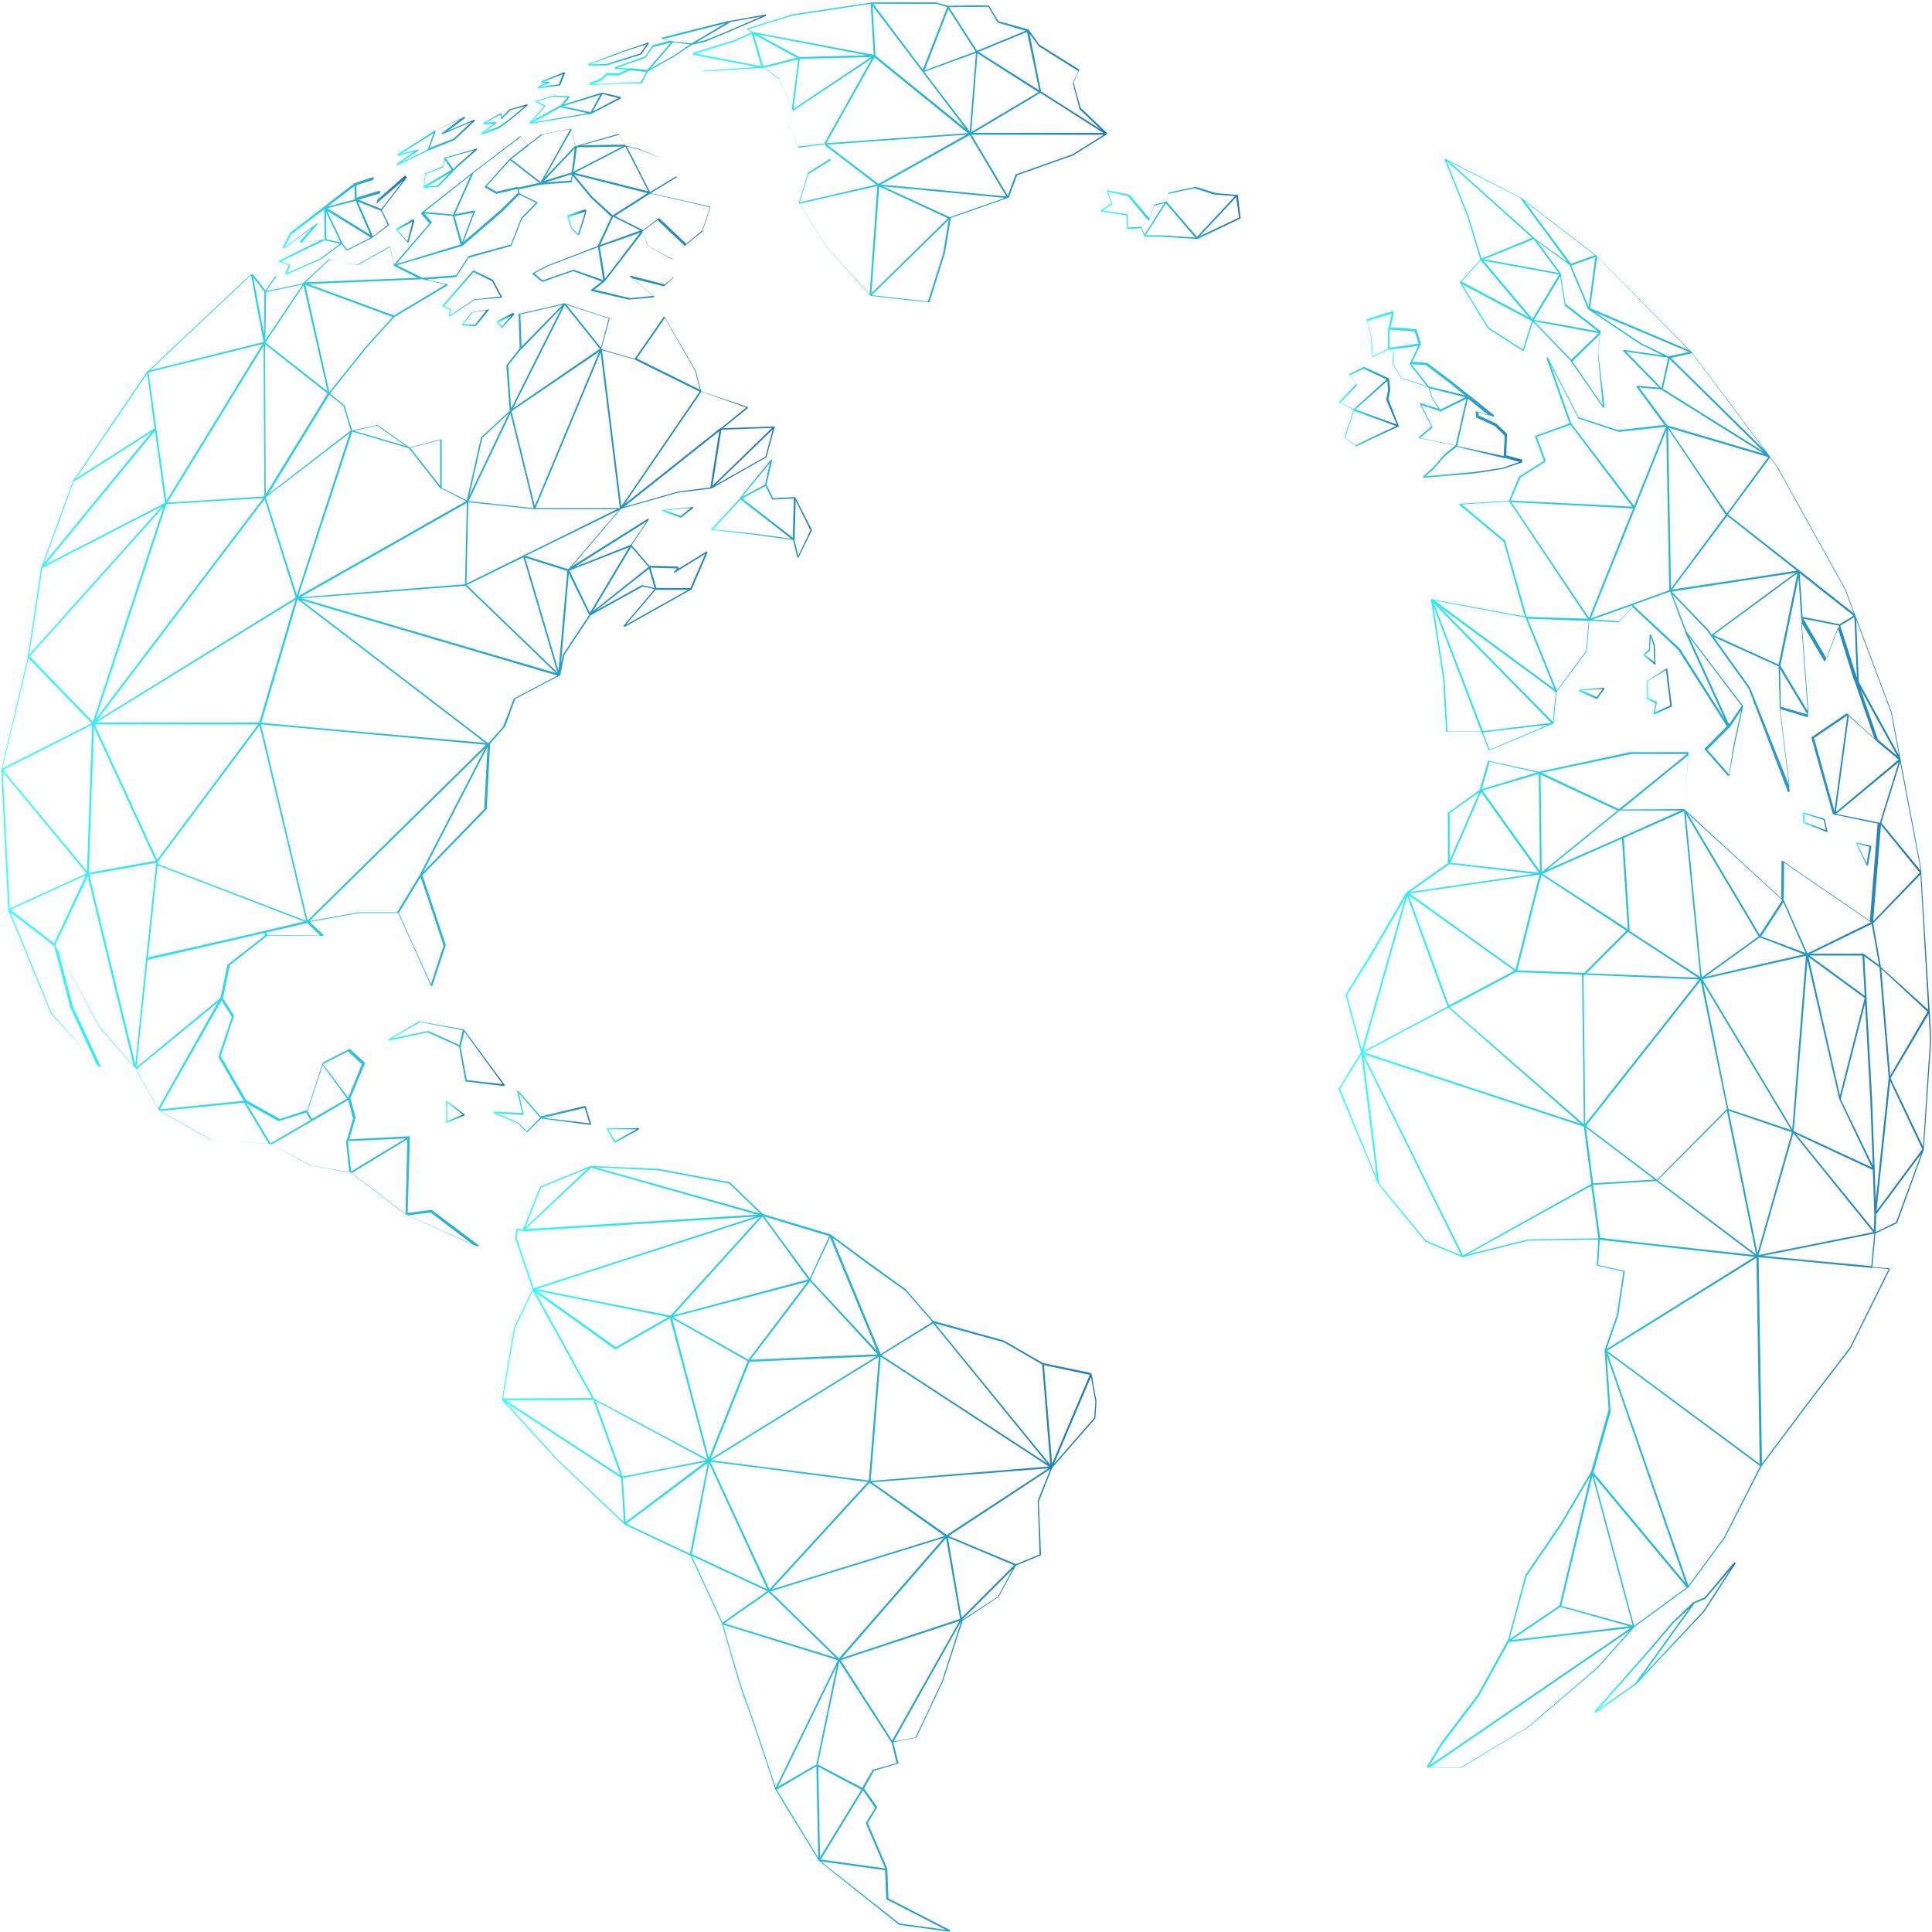 <svg xmlns="http://www.w3.org/2000/svg" fill="none" viewBox="0 0 572 572"><path fill="url(#paint0_linear)" d="M571.325 299.535l.438 8.21-2.188 32.621-7.877 21.675s0 .109-.109.109l-6.346 3.065-.875 9.852 4.923.438c.11 0 .11 0 .219.11v.218l-11.596 23.426-11.159 14.559-15.207 20.252-10.83 21.236-10.831 14.669-15.972 11.713-10.94 12.26-20.568 17.515-19.801 11.932h-9.846c-.109 0-.109 0-.219-.11v-.109-.11-.219l4.157-6.896 10.722-14.121 9.08-16.42 5.142-19.157 10.393-15.216 9.08-15.435 5.142-18.281-1.204-17.624 3.61-10.29 1.97-12.917-7.658-1.751a.236.236 0 0 1-.219-.219l.437-7.553-20.676.328-19.473 4.926h-.11l-10.94-4.598-14.003-17.076-11.706-28.133v-.11l6.674-10.727-4.595-16.968v-.109l7.001-11.385 10.94-18.828 12.363-8.757v-14.888l9.408-6.787 2.407-8.429c0-.109.109-.219.219-.219l14.878 3.284 27.022-5.801h17.176l.109.109v.11l-1.203 16.638 28.662 26.382.11-10.837c0-.11 0-.219.109-.219h.219l25.818 17.733 2.298-28.789c-.766-.11-3.392-.657-13.238-2.737l-6.345-22.55c0-.11 0-.219.11-.329l10.283-7.005h.11l8.095 7.334-5.689-16.42-.547-1.423-4.594-14.778-3.611 9.633c0 .109-.109.109-.218.219-.11 0-.219 0-.219-.11l-6.783-11.494 2.079 27.914v.11s-.11 0-.11.109h-.109-.11l-8.095-2.408 2.954 24.302c0 .109-.11.219-.219.328h-.11c-.109 0-.218-.109-.218-.109l-11.597-30.542-11.159-15.544-.984-1.423-10.393-10.837 4.157 10.946 16.738 22.003v.11l-2.516 11.494-1.532 8.867a.234.234 0 0 1-.218.218h-.11c-.109 0-.109 0-.219-.109l-6.782-7.663c-.11-.109-.11-.219 0-.328l6.564-6.568-14.441-22.66-13.456-12.588-4.048 4.378s-.11.11-.219.11l-8.533-.548-.766 8.977v.109l-8.971 12.151-.875 9.305h-.109l-18.817 7.881h-.219l-.109-.109-2.079-5.364h-10.284c-.109 0-.218-.11-.218-.219l-.876-15.544-3.61-23.426v-.11h.11l27.678 5.145-6.236-22.112-13.019-10.837c-.109-.11-.109-.219-.109-.219 0-.11.109-.219.219-.219l14.441-.876 2.953-7.006v-.109l7.44-4.707-2.626-7.115v-.219c0-.11.109-.11.109-.11l10.065-3.612-6.783-19.266c0-.11 0-.219.11-.329h.109c.11 0 .219.11.219.11l9.08 17.624 11.706 3.831c9.737-1.095 12.8-1.423 13.675-1.532l-8.205-11.166c0-.109-.109-.219 0-.328 0-.11.109-.11.219-.11l6.345.547-10.502-10.727c-.11-.11-.11-.219 0-.329 0-.109.109-.109.218-.109l11.487 1.642-6.673-3.284-15.535-10.4v-.109l-5.47-13.026-9.518-6.897 6.893 9.305 1.422 9.086 10.393 8.1v.11l-.657 6.349 1.86 15.982c0 .109 0 .219-.219.219h-.109c-.109 0-.219 0-.219-.11l-9.518-13.683-.218-.329-10.94-11.275-2.626 8.429c0 .11-.109.11-.109.219h-.219l-10.393-6.677-8.205-13.465v-.11-.218l6.017-6.568-3.829-12.698-6.783-16.967v-.22h.219L450.438 58.6l22.208 17.077 28.335 28.68 23.083 30.87 2.188 2.955 20.13 36.234 2.954 7.881 10.721 28.571 2.626 14.012 6.017 31.855.109 1.642 2.516 41.159c0-.109 0-.109 0 0 0-.109 0-.109 0 0zm.11 8.21l-.438-7.553-11.268 19.047 9.627 20.252 2.079-31.746zm-.547-8.757l-2.298-40.065-14.003 14.45 2.297 12.917 14.004 12.698zm-11.269 19.485l11.05-18.938-13.675-12.698 2.625 31.636zm9.518 21.784l-9.518-20.142-4.047 38.423 13.565-18.281zm-7.767 21.565l7.439-20.252-13.347 17.953-.109 5.254 6.017-2.955zm7.22-104.103l-.109-.985-5.908-31.089-5.579 17.953 11.596 14.121zm-.219.657l-11.487-14.121-2.297 28.461 13.784-14.34zm-6.126-34.701l-2.407-12.808-10.283-27.366.765 18.39 11.925 21.784zm-18.707 16.748l18.598-15.544-6.346-5.254-.109-.219-8.314-7.444-3.829 28.461zm13.018 3.175l5.58-17.953-18.489 15.326 12.909 2.627zm5.142-19.814l-10.831-19.704 5.142 14.888.11.109 5.579 4.707zm-2.516 95.346l-2.735-32.731-4.486-3.284.657 12.042v.109l1.641 29.884.766 20.909.328 9.523 3.829-36.452zm-11.487 79.801l11.487-23.207-4.814-.438v.11h-.109l-33.586-3.175.985 61.082 14.878-19.813 11.159-14.559zm8.642-113.189l-2.188-12.15-18.051 8.757h15.645l4.594 3.393zm-1.422 73.671l-.437-13.026-22.756-10.618 23.084 28.461.109-4.817zm-.875 15.435l.875-9.633c-21.77 4.379-29.866 6.021-32.82 6.568 2.954.329 10.831 1.095 31.945 3.065zm.547-10.071l-23.63-29.227-10.284 36.014c26.256-5.254 32.492-6.458 33.914-6.787zm-.109-19.704l-.766-19.704-1.532-28.242-7.22 28.242 9.518 19.704zm-.329.548l-9.627-20.252-9.408-40.94-4.048 50.464 23.083 10.728zm-19.035-63.382l18.817-9.195-25.709-17.624-.11 10.947v.109l7.002 15.763zm9.627 42.036l7.33-28.79-16.629-12.151 9.299 40.941zm7.33-29.447l-.657-11.932H535.77l16.301 11.932zm-2.298-94.141l-.765-17.953-4.158 2.518 4.923 15.435zm-.875-19.047l-2.735-7.225-20.129-36.234-1.97-2.736-12.471 16.858 21.114 16.529 16.191 12.808zm-4.266 3.174l4.157-2.518-15.973-12.588.876 12.917c.656.109 2.844.547 10.94 2.189zm-1.532 55.281l3.829-28.243-9.846 6.678 6.017 21.565zm-2.297-45.1l3.719-9.743c-.547-.109-2.735-.547-10.612-2.08l6.893 11.823zm-5.361 15.982l-2.079-27.805-.109-.219v-.109l-.766-11.823-5.36 26.053 8.314 13.903zm-.328.547l-8.096-13.464.219 11.165 7.877 2.299zm-4.486 122.712l4.048-51.23c-23.849 5.364-29.319 6.677-30.632 6.896l26.584 44.334zm3.939-52.106l-6.564-14.997-6.564 10.071 13.128 4.926zm-.438.438l-13.128-5.036-16.191 11.713c20.895-4.816 27.35-6.239 29.319-6.677zm-7.548-85.822l5.579-27.038-24.834 18.281 19.255 8.757zm5.36-27.805l-20.567-16.201-16.301 21.784c27.897-4.159 35.008-5.254 36.868-5.583zm-25.162 18.938l24.834-18.281c-28.991 4.379-35.336 5.364-36.649 5.583l11.049 11.494.766 1.204zm13.566 183.028l10.174-35.686-18.707-6.349 8.533 42.035zm9.955-36.342l-26.037-43.349 7.439 37.109 18.598 6.24zm-.437-101.586l-2.845-23.425c-.109 0-.109-.11-.109-.219l-.328-12.042-19.145-8.648 10.721 14.997 11.706 29.337zm-8.862 43.787l6.674-10.29-28.007-25.615 21.333 35.905zm-9.736-124.792l12.252-16.639-29.428-8.648 17.176 25.287zm11.049-18.828l-21.333-28.571c-3.829.876-5.47 1.204-6.236 1.423l27.569 27.148zm-28.663-7.225l28.554 8.429-30.304-18.938-.11-.109-6.454-.548 8.314 11.166c-.109 0-.109 0 0 0zm-1.313-10.837l29.757 18.609-27.787-27.366-1.97 8.757zm18.051 340.113l10.722-21.127-45.183-33.497 23.959 68.854 10.502-14.23zm10.612-21.784l-.984-60.973-44.198 27.476 45.182 33.497zm-.328-156.209l-21.552-36.233 4.704 48.384 16.848-12.151zm-.766 94.141l-8.642-42.473-20.458 20.58 29.1 21.893zm-44.197 28.024l43.76-27.257c-2.298-.219-11.05-1.205-45.839-5.036l-.438 7.444 7.768 1.751c.109 0 .109.11.109.11l-1.969 13.136-3.391 9.852zm43.65-27.805l-28.991-21.893c-14.331.876-17.832 1.095-18.707 1.095l2.078 15.653c1.094.219 7.549.986 45.62 5.145zm-3.719-162.558l-15.535-20.47 11.815 25.944 3.72-5.474zm-2.407 11.604l2.297-10.4-3.391 5.145-.11.11h-.109l-6.455 6.458 6.455 7.335 1.313-8.648zm-1.969 107.715l-7.768-37.985-33.914 43.02 21.005 15.873 20.677-20.908zm-.329-175.913l-17.066-25.396.875 47.18 16.191-21.784zm-.437 60.316l-11.597-25.506v-.219l-4.376-11.712-.109-.11-10.721 3.831.109.329v.109l13.566 12.589 13.128 20.689zm-7.111 76.517l-4.814-49.041-17.832 7.882 1.75 27.148v.109l-.109.219 21.005 13.683zm-34.024 43.459l33.696-42.692c-1.532-.11-7.987-.329-33.914-1.423l-.329.328.547 43.787zm.329-44.553l33.038 1.313-20.786-13.574-12.252 12.261zm30.413-184.452l-27.241-27.695-2.078 15.216 29.319 12.479zm0 .548l-27.788-11.713 13.785 9.195 7.767 3.722h.328c3.392-.657 5.033-1.095 5.908-1.204zm-1.422 135.3l1.203-15.982-19.801 16.092 18.598-.11zm-19.364 0l20.129-16.31H482.93l-26.475 5.583 22.865 10.727zm20.02 230.428l-27.459-32.95 11.924 44.334 15.535-11.384zm-.328-1.314l-23.302-67.212 1.094 16.091c.109.11.109.11.109.219l-5.142 18.172 27.241 32.73zm-18.598-221.013l17.176-7.663h-18.051L457.987 257.5l22.427-9.852zm13.784-72.905l-.875-47.289-9.19 22.988-13.128 32.621 12.363-4.379 10.83-3.941zm-2.297-59.878l1.969-8.867-.109-.109-12.253-1.752 10.393 10.728zm-8.096 34.92l9.409-23.426-13.894 1.532-11.925-3.94s-.109 0-.109-.11l-8.205-15.872 6.126 17.405c.11 0 .11 0 .11.109l18.488 24.302zm-12.143 200.543l18.16-1.095-20.239-15.325 2.079 16.42zm-1.204-167.375l13.019-32.402c-1.313-.109-7.549-.438-35.993-1.861l22.974 34.263zm12.91 298.297l-11.925-44.225-9.19 38.423 21.115 5.802zm0-301.69l-.11-.329-11.706 4.16 7.768.547 4.048-4.378zm-.11-29.556l-18.27-24.192-9.955 3.503 2.626 7.115v.219l-7.44 4.707-2.953 6.787c1.094.109 6.673.328 35.992 1.861zm-59.951 372.624l59.404-40.612c-33.476 3.831-35.774 4.16-35.992 4.16l-8.971 16.201-10.721 14.121-3.72 6.13zm49.339-28.789l9.846-11.057-59.185 40.503h9.08l19.692-11.822 20.567-17.624zm9.737-12.37l-20.458-5.693-14.331 9.743c24.177-2.737 32.163-3.722 34.789-4.05zm-.438-206.345l-1.75-26.819-23.521 10.399 25.271 16.42zm-12.909 12.917l12.472-12.479-25.162-16.529-7.111 28.242 19.801.766zm-12.581-29.884l22.427-18.172-22.755-10.618.328 28.79zm18.051-138.147l-1.422-15.107.547-5.801-8.096 7.881 8.971 13.027zm-9.299-13.574l8.096-7.772c-1.204-.219-5.361-.985-19.036-3.503l10.831 11.166.109.109zm7.986 260.202l-2.078-15.544-36.759 20.361 18.051-4.488 20.786-.329zm-.109-268.521l-9.846-7.663v-.11l-1.313-8.538-7.767 12.917c1.094.11 4.923.766 18.926 3.394zm-2.735-7.335l1.969-14.668-7.111 2.517 5.142 12.151zm-5.251-12.698l7.111-2.518-20.786-15.982 13.675 18.5zm6.017 272.463l-2.188-16.968-65.203-21.455 29.429 59.55 37.962-21.127zm-9.409 124.792l9.081-38.204-8.424 14.34-10.393 15.216-5.033 18.609 14.769-9.961zm7.877-282.643l.766-8.867c-.547 0-3.61-.11-18.051-.657l8.643 21.237 8.642-11.713zm.438-9.524l-23.193-34.701-14.003.876 12.8 10.728v.109l6.345 22.331c.328.11 2.735.219 18.051.657zm-1.094 149.641l-.547-44.006v-.109l.109-.109c-1.313-.11-5.579-.219-19.692-.767l-19.582 10.4 39.712 34.591zm-65.093-21.236l64.108 21.127-39.165-34.373-24.943 13.246zm60.17-234.04L450.11 58.709v-.11l-21.005-10.728 25.053 22.441.219.328 9.627 6.897zM453.72 94.395l7.877-13.136c-1.203-.22-5.579-.986-22.318-4.05l14.441 17.186zm7.768-13.574l-7.33-9.852-.219-.11-14.55 5.912c1.75.328 7.001 1.204 22.099 4.05zm-1.751 132.892l.875-8.757-34.242-25.177 33.367 33.934zm.438-9.742l-8.533-21.127-26.913-5.036 35.446 26.163zm-.875 10.071l-34.68-35.249 14.441 37.657c14.55-1.751 18.926-2.299 20.239-2.408zm-18.27 7.881l17.394-7.334c-15.206 1.752-18.598 2.189-19.363 2.299l1.969 5.035zm14.878 35.905l-.328-28.68-16.629 4.926 16.957 23.754zm-7.22 29.228l7.111-28.133c-29.101 4.269-36.649 5.364-38.509 5.583l31.398 22.55zm6.892-28.68l-17.066-23.864-9.081 20.908 26.147 2.956zm-16.848-24.74l16.301-4.926-14.003-3.174-2.298 8.1zm-.109-157.084l14.988-6.13-25.272-22.66 6.455 16.2 3.829 12.59zm12.253 26.928l2.625-8.428-20.567-10.838 7.768 12.698 10.174 6.568zm1.75-9.523l-14.222-16.858-5.689 6.24 19.911 10.618zm-23.63 203.717l19.364-10.29-31.289-22.331 11.925 32.621zm25.162-38.97c-1.422-.109-3.72-.438-7.658-.876-3.939-.437-9.518-1.094-17.395-1.97l-11.596 8.21c24.177-3.503 33.257-4.817 36.649-5.364zm-15.644-42.145l-14.113-36.999 3.282 21.565.875 15.434h9.956zm-9.299 38.095l8.752-20.142-8.752 6.24v13.902zm3.391 117.02l-28.882-58.565 4.595 37.219v.109l13.894 16.858 10.393 4.379zm-4.048-73.671l-11.924-32.621-13.019 45.866 24.943-13.245zm-25.381 12.917l12.8-44.991-10.174 17.515-7.002 11.165 4.376 16.311zm4.486 38.094l-4.595-36.781-6.345 10.071 10.94 26.71z"/><path fill="url(#paint1_linear)" d="M553.821 250.385c.11 0 .219.109.219.328l-.984 5.364c0 .109-.11.219-.219.219-.11 0-.219 0-.219-.11l-3.063-6.349v-.218c0-.11.109-.11.219-.11-.11-.109-.11-.109 4.047.876zm-1.203 5.145l.875-4.817-3.61-.876 2.735 5.693z"/><path fill="url(#paint2_linear)" d="M541.021 246.006c0 .11 0 .219-.109.219h-.328l-6.564-2.517c-.11 0-.11-.11-.11-.219l-.219-2.737c0-.11 0-.219.11-.219.109-.109.109-.109.219 0l6.017 1.861c.109 0 .109.109.218.219l.766 3.393zm-.437-.219l-.657-3.065-5.798-1.751.219 2.408 6.236 2.408z"/><path fill="url(#paint3_linear)" d="M513.781 462.641c.109.109.109.219 0 .328l-9.19 14.231-20.129 21.455-12.034 8.429h-.11c-.109 0-.109 0-.218-.109-.11-.11-.11-.219 0-.329l16.41-18.609 6.564-7.772 6.235-5.911 3.392-1.423 8.642-10.29c.11 0 .329-.11.438 0zm-9.518 14.34l7.986-12.26-7.329 8.647-3.282 1.314v.11l-15.316 21.345 17.941-19.156zm-20.129 21.346l15.972-22.112-4.704 4.378-6.564 7.772-15.644 17.734 10.94-7.663c-.11 0-.11 0 0-.109z"/><path fill="url(#paint4_linear)" d="M494.964 209.006c0 .11 0 .219-.109.219l-5.032 2.299h-.11c-.109 0-.109 0-.109-.109-.109-.11-.109-.219-.109-.219l.656-2.956-2.407-1.204c-.109 0-.109-.109-.109-.219l-.11-5.145s0-.109.11-.109l5.688-3.613h.219c.11 0 .11.11.11.219l1.312 10.837zm-.437-.109l-1.313-10.509-5.36 3.284.109 4.926 2.516 1.204.11.11-.657 2.955 4.595-1.97z"/><path fill="url(#paint5_linear)" d="M490.151 196.418c0 .109 0 .219-.109.328h-.11c-.109 0-.109 0-.218-.109-.657-.657-3.064-2.518-3.064-2.518-.109 0-.109-.11-.109-.219 0-.11 0-.11.109-.219l1.532-1.423.219-4.269c0-.11.109-.219.219-.219.109 0 .218.109.218.109l1.094 3.065v.329c.11 1.204 0 4.159.219 5.145zm-.547-5.255l-.875-2.408-.219 3.722v.109l-1.422 1.314c.438.328 1.969 1.423 2.735 2.189-.219-1.423-.219-4.597-.219-4.926z"/><path fill="url(#paint6_linear)" d="M474.944 203.752v.329l-1.97 2.736c0 .11-.109.11-.218.11h-.11l-5.142-2.19c-.109 0-.218-.218-.109-.328 0-.109.109-.219.219-.219l7.111-.547c.109 0 .219 0 .219.109zm-2.188 2.627l1.75-2.408-6.236.438 4.486 1.97z"/><path fill="url(#paint7_linear)" d="M450.659 136.758c0 .11-.109.219-.219.219l-5.579 1.861-8.096 1.314-15.206 1.313a.235.235 0 0 1-.219-.219c0-.109 0-.218.109-.328l2.626-2.299 3.501-4.05 3.282-2.627c-.547-.11-1.423-.329-3.064-.657s-4.047-.876-7.548-1.533c-.11 0-.11-.109-.219-.218 0-.11 0-.219.109-.219l3.611-3.065-3.282-6.459v-.328c.109-.11.218-.11.218-.11l5.142 1.642-2.078-3.503-.876-2.846-7.876-2.518-.11-.109-2.625-4.269v-.11l.218-3.722-1.203-.547-4.704 2.299h-.219c-.109 0-.109-.11-.109-.219l-.329-5.802-1.312-4.926c0-.11 0-.219.218-.328l7.549-2.3s.219 0 .219.11c.109.11.109.11.109.22l-.984 4.487c.547 0 2.297.11 7.439.548.109 0 .219.11.219.219l1.312 3.941v.218l-2.516 5.255c.547 0 1.641.109 4.267.328h.109l7.111 5.364 5.361 4.269.875.657 6.345 5.145c.11.11.11.219.11.328 0 .11-.11.11-.219.11h-.11l-4.266-1.423v1.095l5.36 2.517 3.064 2.956v.109l-.219 6.24 4.813 1.314c-.218.437-.109.547-.109.656zm-5.908 1.752l5.142-1.752-4.376-1.204-.109.11-14.113-3.394-3.501 2.737-3.5 4.05-2.298 1.971 14.769-1.314 7.986-1.204zm.438-3.503l.328-6.021-2.954-2.846-5.47-2.518-.109-.109-.109-1.642v-.11h.109l3.938 1.314-6.345-5.035-3.172 14.011 13.784 2.956zm-14.222-3.175l3.173-13.792-7.658 3.831h-.11c-.109 0-.219 0-.219-.11v-.109l-5.251-1.642 3.173 6.349v.219l-3.61 3.065 10.502 2.189zm-4.595-10.508l7.439-3.722c-1.094-.219-3.829-.986-10.611-2.628l.765 2.518 2.407 3.832zm7.33-4.27l-4.595-3.722-7.001-5.254-4.158-.219 5.142 6.568c.547.11 2.516.547 10.612 2.627zm-11.268-2.736l-5.142-6.568c-.109-.11-.109-.219 0-.219 0-.11.109-.11.219-.11l2.407-5.035c-5.033.766-7.221.985-8.205 1.094l.875.438.109.11-.219 3.722 2.517 4.159 7.439 2.409zm-2.407-12.589l-1.203-3.612-7.44-.548v5.364c6.346-.876 8.096-1.095 8.643-1.204zm-8.971-4.488l.985-4.379-7.221 2.19 1.313 4.816.328 5.583 4.486-2.189V97.46c-.11-.11 0-.11.109-.22-.109 0 0 0 0 0z"/><path fill="url(#paint8_linear)" d="M414.117 126.031v.219l-4.266 1.97-8.315 3.941h-.109c-.11 0-.11 0-.11-.11l-3.172-2.408c-.11-.109-.11-.219-.11-.328l2.735-7.991-4.157-2.08c-.109 0-.109-.11-.109-.219 0-.11 0-.219.109-.219l4.923-5.145-1.969-2.737v-.219c0-.109.109-.109.109-.109l4.158-1.971h.109l7.22 3.394c.11 0 .11.109.11.219l.328 3.174-.547 2.737 3.063 7.882c0-.11 0-.11 0 0zm-.547-.329l-3.172-7.334v-.109l.547-2.737-.219-2.737-9.409 8.429 12.253 4.488zm-4.048 2.19l3.829-1.752-12.471-4.488-2.626 7.882 2.954 2.298 8.314-3.94zm-8.752-6.787l9.737-8.758-6.783-3.174-3.938 1.861 1.969 2.846v.219l-4.923 5.145 3.938 1.861z"/><path fill="url(#paint9_linear)" d="M367.295 64.51c0 .11 0 .22-.11.22l-12.581 6.02h-.109s-.438 0-10.502-.657h-5.033-.109l-.985-2.517-3.829.219c-.109 0-.109 0-.219-.11 0 0-.109-.11-.109-.219l-.219-3.722-7.439-1.094a.235.235 0 0 1-.219-.22c0-.109 0-.218.109-.218l3.064-1.97-1.313-3.613v-.219c0-.11.109-.11.219-.11l6.345 1.314h.109l5.908 7.006 1.422-3.94s0-.11.11-.11l3.61-.985.547-2.409c0-.11.109-.219.219-.219l7.767-1.642h.109l6.017 1.861 6.455.548v.11l.766 6.677zm-.438-.109l-.875-6.02-10.721 11.493 11.596-5.473zm-12.471 5.692l11.268-12.04-6.127-.439-5.907-1.86-7.658 1.641-.547 2.3 8.971 10.398zm-.547.22l-8.643-10.072-6.017 9.415h4.704l9.956.656zm-14.988-.876l5.907-9.305-3.063.876-1.532 4.269c0 .11 0 .11-.109.11s-.109 0-.109-.11l-6.017-7.225-5.908-1.313 1.313 3.612v.11l-2.954 1.86 7.33 1.095c.109 0 .109.11.109.11l.219 3.83 3.829-.218s.109 0 .109.11l.876 2.189z"/><path fill="url(#paint10_linear)" d="M327.802 39.661c0 .11 0 .11 0 0-.11.11-.11.11 0 0-.11.11-.11.11 0 0l-.11.11-9.955 6.24-16.629 5.91-2.407 6.569-17.176 6.02-1.75 10.4-4.485 14.34c0 .11-.11.219-.219.219l-2.188-.22c-2.188-.218-6.455-.656-15.097-1.641l-13.128-14.45-8.096-13.026v-.22l2.626-8.756s0-.11.109-.11l3.829-2.408 2.626-1.642-1.423-4.27-3.391.438-4.485.548a.235.235 0 0 1-.219-.22l-1.313-4.159v-.11l-1.532-1.641v-.11l1.313-4.816-3.938-9.195-4.704-3.394-17.723 1.095c-.11 0-.11 0-.11-.11l-3.5-2.955c-.11-.11-.11-.22-.11-.329l.657-2.08v-.11h.109l12.362-3.83 4.814-2.19-1.313-.766c-.109-.11-.109-.11-.109-.219 0-.11.109-.219.218-.219l13.457-4.16 12.471-1.86L258.333.69h18.707l3.61.986 12.034-.11s.11 0 .11.11l2.844 4.597 8.752 2.408h.109l3.173 4.489 11.706 7.334c.109.11.109.219.109.328l-1.641 3.613 2.079 7.443 7.767 7.444v.11l.11.218zm-10.284 6.021l9.299-5.802h-39.165l10.721 18.063 2.297-6.24s0-.11.11-.11l16.738-5.91zm-29.319-6.349h38.399L308 27.511l-19.801 11.822zm20.02-12.26l17.723 11.275-6.345-6.02v-.11l-1.97-7.553v-.11l1.641-3.503-11.705-7.334-2.735-3.722 3.391 17.077zm-.547-.329l-3.61-17.295-14.332 5.91 17.942 11.385zm-20.13 12.37l19.911-11.822-18.051-11.494-1.86 23.316zm1.751-24.082l14.331-5.912-8.205-2.408s-.109 0-.109-.11l-2.735-4.597-11.597.11 8.315 12.916zm8.642 43.13l-10.83-18.172-26.256 14.668c2.188.11 9.846.876 37.086 3.503zm-16.738 6.13l16.301-5.693c-2.188-.219-9.846-.985-35.993-3.393l19.692 9.085zm5.908-25.397l1.86-23.207-15.316 5.583 13.456 17.624zm1.75-23.645L280.76 2.663l-7.002 18.171 15.097-5.582zm-2.297 24.193L258.88 17.002l-14.222 25.396c31.944-2.299 39.931-2.846 41.9-2.955zM260.083 54.44l26.037-14.56c-31.179 2.19-39.165 2.847-41.244 2.956l15.207 11.604zm25.709-16.42l-12.69-16.749-14.769-19.485.875 14.669 26.584 21.565zm-6.564 37l1.641-9.962-22.755 22.331 16.629 1.86 4.485-14.23zm-21.224 11.822L280.65 64.62l-20.348-9.414-2.298 31.636zm15.207-66.228l7.22-18.5-3.282-.985h-18.598l14.66 19.485zm-15.754 66.447l2.298-31.965c-17.942 4.05-21.99 5.036-22.974 5.255l7.877 12.698 12.799 14.012zm1.97-32.403l-14.879-11.384 1.313 4.05v.22l-6.564 4.05-2.516 8.319c16.41-3.831 21.223-4.926 22.646-5.255zm-.766-38.422l-.875-15.107-10.831 1.642-12.362 1.861-13.128 4.05 1.313.767c.547.11 4.157.766 35.883 6.787zm-14.66 26.272l14.113-25.178-23.412 15.545h-.109l-1.204 4.597 1.532 1.752v.219l1.203 3.94 7.877-.875c0 .11 0 0 0 0zm-9.08-10.29l22.974-15.326c-16.629.438-20.348.548-21.114.548l-1.86 14.778zm1.75-15.326c11.597-.328 17.176-.437 19.802-.547-3.392-.657-11.815-2.299-32.054-6.13l12.252 6.677zM234.483 32l1.86-14.45c-6.892 1.752-9.299 2.3-10.065 2.518l4.486 3.174v.11l3.719 8.648zm1.423-14.888l-12.691-6.896 2.735 9.414c6.345-1.642 8.971-2.299 9.956-2.518zm-10.503 2.518l-2.844-9.633-5.033 2.299-11.596 3.612c1.532.22 6.126 1.095 19.473 3.722zm-17.394 1.314l16.191-1.095c-2.079-.438-7.111-1.313-19.036-3.612l-.547 1.751 3.392 2.956z"/><path fill="url(#paint11_linear)" d="M323.206 406.922l1.422 7.991-.328 4.926v.11l-12.8 14.668-3.938 9.962.656 15.763a.236.236 0 0 1-.219.219l-7.22 2.955-5.142 9.305-10.612 7.006-5.798 17.843-7.877 16.748s0 .11-.109.11c-4.704.875-6.236 1.204-6.783 1.313l1.532 6.021c0 .11 0 .219-.219.328l-7.002 2.08-2.953 5.255 3.829 5.364c0 .109.109.219 0 .328l-2.735 4.488 5.798 13.574v.109l.328 8.648 18.051 9.305c.109 0 .219.219.109.328 0 .11-.109.219-.219.219l-14.659-1.97h-.109l-23.74-18.938-12.909-21.127c-2.954-8.976-8.643-26.053-9.081-26.71-.656-.985-6.454-21.236-6.673-22.331l-9.408-20.251-19.364-9.086-20.02-19.047-16.41-17.953v-.109-.11l3.61-21.346 5.47-11.165-5.142-15.107v-.109l.328-2.518c0-.109.11-.219.219-.219l1.75.219 5.033-12.589s0-.109.109-.109l14.879-6.13 20.129.876 21.005 3.94h.109l9.737 9.415 20.02 6.02 11.597 8.539 10.611 7.662 8.205 9.414 20.896 5.802 11.596 6.678c.438.109 2.626.547 14.113 2.955.219.219.328.329.328.438 0-.109 0-.109 0 0 0-.109 0-.109 0 0zm1.094 7.991l-1.313-7.225-10.94 25.725 11.925-13.683.328-4.817zm-12.8 18.391l11.159-26.272-13.566-2.847 2.407 29.119zm-.547.328l-2.407-29.666-11.377-6.568-20.349-5.582 34.133 41.816zm-3.72 10.728l3.72-9.414-30.085 19.813 19.911 8.319 7.002-2.846-.548-15.872c0 .109 0 0 0 0zm3.283-10.181l-49.777-32.511-2.954 36.78c40.478-3.284 50.324-4.05 52.731-4.269zm-30.195 20.252l30.085-19.704c-40.259 3.174-49.886 3.94-52.184 4.159l22.099 15.545zm29.757-21.127l-33.805-41.488-15.316 9.414 49.121 32.074zm-25.381 45.647l15.535-15.544-19.583-8.21 4.048 23.754zm10.721-6.24l4.486-8.21-14.988 14.997h.109l10.393-6.787zm-16.519 24.959l5.689-17.734-20.02 35.686 6.454-1.204 7.877-16.748zm5.36-18.391l-4.157-23.863-30.85 35.467 35.007-11.604zm-20.129 36.015l19.911-35.358-35.118 11.604 15.207 23.754zm2.188 54.186l13.675 1.861-17.504-8.976-.109-.11-.329-8.538c-.547-.11-3.391-.438-19.035-2.627l23.302 18.39zm-37.743-98.958l51.09-15.763-22.208-15.763-28.882 31.526zm19.801 20.47l31.07-35.686-51.309 15.873 20.239 19.813zm27.678-99.614l-7.986-9.195-10.611-7.554-10.94-8.1 14.222 34.372 15.315-9.523zm-10.611 130.593l-1.422-6.02s-.11 0-.11-.11l-15.425-23.863-6.345 30.431 13.128 6.897 3.063-5.255.109-.109 7.002-1.971zm-3.392 31.198l-5.688-13.354v-.11l2.735-4.488-3.611-5.145-12.471 20.47c.984.11 4.923.657 19.035 2.627zm-4.813-114.83l2.953-36.671-49.558 30.65c2.188.329 11.159 1.423 46.605 6.021zm2.625-37.328l-20.02-21.675-17.613 23.207c28.772-1.204 35.883-1.532 37.633-1.532zm-.218-1.095l-13.894-33.497-5.798 12.37 19.692 21.127zm-49.23 31.964l49.12-30.322c-31.507 1.314-36.758 1.642-37.633 1.642l-11.487 28.68zm17.394 38.642l29.101-31.745c-1.86-.219-9.956-1.314-46.605-6.021l17.504 37.766zm14.988 79.363l12.253-20.032-12.8-6.787.547 26.819zm-13.128-20.689l18.379-37.656-33.914-10.509c2.079 7.444 6.127 21.127 6.564 21.784.547.876 7.768 22.769 8.971 26.381zm12.034-6.787l6.017-29.118-17.395 35.686 11.378-6.568zm-27.241-41.816l32.93 10.18-19.802-19.375-13.128 9.195zm25.272-102.132l5.798-12.479-19.254-5.802 13.456 18.281zm2.516 171.534l-.547-27.038-11.706 6.896 12.253 20.142zm-2.954-171.206l-13.565-18.609-26.366 29.227 39.931-10.618zm-17.723 23.754l17.504-23.097-39.821 10.509 22.317 12.588zm-7.658 77.831l13.238-9.305-22.318-10.399 9.08 19.704zm13.238-9.852l-17.176-37.218-5.142 26.819 22.318 10.399zm-50.762-124.901l48.683 13.683-9.189-8.867-21.005-3.941-18.489-.875zm22.099 43.896l26.475-29.228-66.078 21.346c2.516.548 10.831 2.19 39.603 7.882zm25.709-29.885l-49.23-13.902-19.364 18.172c50.543-3.175 64.656-4.051 68.594-4.27zm-66.187 21.784l65.749-21.236-68.703 4.378h-.109s-.11 0-.11-.109l-1.531-.219-.328 2.299 5.032 14.887zm51.856 50.246l11.487-28.681-22.318-12.588 10.831 41.269zm-5.58 28.351l5.251-26.928-24.068 18.062 18.817 8.866zm5.142-28.023l-11.049-41.707-16.082 9.195h-.219l-23.412-16.748 17.286 31.417 33.476 17.843zm-.328.328l-32.82-17.624 8.095 22.441c17.614-3.394 23.084-4.488 24.725-4.817zm-23.849 18.281l23.521-17.733c-19.583 3.722-23.521 4.597-24.397 4.707l.876 13.026zm-2.954-51.777l15.535-8.867c-1.97-.438-9.628-1.971-38.837-7.772l23.302 16.639zm2.407 51.887l-.766-13.136-34.024-22.222 15.316 16.858 19.474 18.5zm-.985-13.903l-8.096-22.331-25.927.11 34.023 22.221zm-8.424-22.878l-17.504-31.745-5.251 10.837-3.61 21.017 26.365-.109zm-19.801-50.464l18.488-17.515-13.784 5.692-4.704 11.823z"/><path fill="url(#paint12_linear)" d="M240.392 156.9v.11l-3.939 7.991c0 .109-.109.109-.219.109-.109 0-.218-.109-.218-.219l-1.204-5.035c-.547-.11-2.735-.329-10.612-1.423l-13.346-1.533a.235.235 0 0 1-.219-.219c0-.109 0-.219.109-.219 4.048-4.269 8.205-8.757 8.424-9.085.328-.548 1.86-2.518 8.971-11.166.109-.109.219-.109.328-.109.109 0 .219.218.109.328l-1.641 7.115 1.97 3.941 6.454-.328s.11 0 .11.109l4.923 9.633zm-.438.11l-4.376-8.758-.328 11.494v.219l1.094 4.598 3.61-7.553zm-5.251 2.189l.328-11.603-6.345.328c-.11 0-.11 0-.11-.11l-1.969-3.94-6.783 3.722 14.879 11.603zm-10.503-1.095l10.065 1.423-14.988-11.603c-1.094 1.204-6.564 7.006-8.095 8.757l13.018 1.423zm2.298-14.668l1.422-6.349c-2.844 3.503-6.783 8.21-8.096 9.961l6.674-3.612z"/><path fill="url(#paint13_linear)" d="M201.007 168.285l7.986-4.926c.109-.109.219 0 .328 0 .11.11.11.219.11.328l-4.595 10.728s0 .11-.11.11l-19.692 11.056h-.109c-.109 0-.109 0-.219-.11-.109-.109-.109-.219 0-.328l9.08-10.728c-.437-.109-1.422-.328-3.5-.766l-15.426 8.538-7.767 11.713-1.204 6.021-13.346 7.006-2.954 8.1-4.486 5.145-.984 19.266v.11l-19.036 19.594 6.892 20.58v.11l-3.938 11.931c0 .11-.109.219-.219.219-.109 0-.219-.109-.219-.109l-9.736-21.565h-11.378c-10.502 1.861-13.675 2.518-14.769 2.627l3.939 3.722c.109.11.109.219.109.328 0 .11-.11.11-.219.11l-16.3-.11-11.16 8.758-2.078 9.852 3.282 5.035v.11l-3.938 11.932 7.548 13.026 9.956 5.583 8.095-2.627 4.595-14.012.11-.109 7.658-3.941h.328l4.266 3.941c.11.109.11.218.11.328l-4.267 10.29 1.532 5.692v.11l-1.86 6.349 17.723-.876h.109s0 .109.11.109l-.657 22.551 7.002-.876h.109l13.785 10.399c.109.11.109.219.109.329 0 .109-.109.109-.219.109h-.109l-21.005-9.414-16.41-12.479c-.438-.11-2.297-.438-11.815-2.08l-11.815-6.349c-.438 0-2.735-.219-17.614-1.204h-.11l-15.534-8.867-.11-.11-6.673-12.151-10.612-12.15-12.471-22.879 4.376 16.639 8.205 17.624c0 .11 0 .219-.11.329h-.109c-.11 0-.11 0-.219-.11l-14.331-15.873-12.581-30.541-2.079-41.378 7.877-33.497 3.938-26.491 9.409-25.615 21.88-32.293 30.741-28.899h.11l7.22.438c.11 0 .11.11.219.11v.218l-2.954 4.16c8.533-1.751 10.393-2.19 10.83-2.299l7.877-7.225h.11l7.986 1.752 9.627-5.364h.219c.109 0 .109.11.109.219l1.094 5.035 10.503-12.15-2.407-2.737v-.11-.328l14.769-11.603 14.331-10.947c.11-.11.219-.11.329 0l1.969 2.518 4.048-3.175h.109c8.643-1.642 8.643-1.642 8.752-1.642.109 0 .109 0 .109.11l1.204 5.035 12.581-3.612h.109c.11 0 .219.11.219.11l1.86 3.283c.328.11 1.203.328 3.938.985l5.689 2.409 5.47 5.692c0 .11.109.11.109.219 0 .11-.109.11-.109.219l-7.549 4.597 17.395 3.941c.109 0 .109.11.219.11v.219l-2.298 7.005v.11l-5.032 4.05s-.109.11-.219.11c-.109 0-.109 0-.219-.11l-7.876-7.444-4.486 3.394 1.532 4.16 7.33 3.94.109.11.219 5.364v.11l-2.735 2.517h-.11l-9.189-2.299 6.236 5.145a.34.34 0 0 1 .109.219c0 .11-.109.219-.219.219l-7.22.657h-.11l-10.94-2.518c-.109 0-.218-.11-.218-.219 0-.11 0-.219.109-.219l3.063-2.408-8.424-3.065-9.08 3.174h-.109l-2.735-2.189c-.11-.11-.11-.11-.11-.219 0-.11 0-.11.11-.219l4.157-2.19 14.988-5.8 4.048-8.649-6.127-5.692-5.36-6.459-.219 1.752c0 .11-.11.219-.219.219-7.549.547-8.752.657-8.971.657a165.97 165.97 0 0 1-6.564 1.423l.328 1.204 5.142 2.518c.11 0 .11.109.11.218 0 .11 0 .22-.11.22l-4.485 4.597-3.063 7.882s0 .11-.11.11l-12.581 3.502-3.61 5.583s0 .11-.109.11c-4.814.437-7.33.547-8.752.766l6.017 1.313c.109 0 .218.11.218.22 0 .109 0 .218-.109.218l-15.754 9.414-8.205 9.086-10.72 13.464L102 120.01v.11l2.297 7.334 7.33-1.642h.109l9.518 6.677 9.19-2.408h.219c.109.11.109.11.109.219v14.121l7.439 3.722 4.157-18.5v-.109l8.534-7.882-.985-13.355v-.109l3.938-5.036-.328-10.07c0-.11.11-.22.219-.22 11.268-2.517 12.909-2.955 13.237-3.065h.11l13.237 4.38c.11 0 .219.218.11.327l-2.407 8.867 9.846 2.846 8.533-12.26c0-.11.109-.11.219-.11.109 0 .219.11.219.11l9.189 15.873 1.532 6.021 13.675 4.597c.109 0 .109.11.219.219 0 .109 0 .219-.11.219l-7.33 5.911 15.098-.547h.109l.109.109v.11l-2.406 8.867s0 .109-.11.109l-16.191 9.195h-.109l-9.737 1.204-16.957 4.817-14.441 16.967 22.318-14.011c.109-.11.219 0 .328 0 .109.109.109.218 0 .328l-5.032 7.444 5.251 6.13c.328 0 1.969 0 8.314.219.11 0 .219.109.219.219.219.109.219.219.219.328zm25.599-33.059l2.188-8.1-16.957 16.42 14.769-8.32zm-15.644 8.539l17.614-17.077-14.988.547-2.626 16.53zm2.407-16.968l7.549-6.13-13.238-4.707-22.755 33.278 28.116-22.331.109-.11c.219.11.219 0 .219 0zm-3.063 17.515l2.625-16.639-28.225 22.441 16.082-4.598 9.518-1.204zm-2.407-76.08l2.297-6.896-17.613-4.05-10.502 6.677 8.314 4.16 4.595-3.503h.219l7.986 7.553 4.704-3.94zm-3.501 105.855l4.376-10.071-9.08 5.583h-.219v-.219l.985-1.095-7.877-.219 1.75 6.021h10.065zm2.845-58.674l-1.423-5.583-8.97-15.654-8.315 11.932 18.708 9.305zm-23.303 34.482l23.193-33.935-19.035-9.414c-.11 0-.11-.11-.11-.11l-9.736-2.736 5.688 46.195zm1.423 35.029l18.379-10.29h-9.627l-8.752 10.29zm14.878-132.783l-5.361-5.583-5.688-2.299-3.611-.875 6.893 13.464 7.767-4.707zm-.875 29.884l-.219-5.145-7.33-4.05v-.11l-1.531-3.94-11.159 14.45-.11.109-3.063 2.408 10.612 2.518 6.892-.657-6.892-5.692s-.109-.11 0-.22c0-.109.109-.109.109-.109l10.175 2.628 2.516-2.19zm-5.58 92.062l-1.641-5.692-15.534 12.26 13.456-7.444h.109l3.61.876zm-1.75-6.24l-5.142-5.911-11.377 19.047 16.519-13.136zm-.109-111.218l-6.783-13.245-14.988 7.772c1.532.438 6.455 1.642 21.771 5.473zm-10.503 7.115l10.284-6.568c-1.422-.328-6.127-1.532-21.771-5.473l5.361 6.459 6.126 5.582zm5.361 97.535l4.704-6.896-21.333 13.464 16.629-6.568zm-9.08-88.777l11.924-4.27-8.095-4.05-3.829 8.32zm1.422 9.961L189.52 68.89l-11.925 4.16 1.532 9.414zm-4.486 98.958l11.597-19.376-17.614 6.897 6.017 12.479zm10.393-138.585l-1.641-2.955-11.268 3.174c9.409-.219 12.144-.219 12.909-.219zm-15.206 7.991l14.441-7.443c-10.175.218-12.8.218-13.457.218l-.984 7.225zm13.675 99.615l-5.689-46.086-19.254 46.086h24.943zm-15.097 17.953l14.878-17.406-27.678 13.574 12.581 3.941.219-.109zm-13.457-3.941l27.679-13.684h-24.397c-.218 0-1.969-.219-19.582-2.079l-.547 24.082 16.847-8.319zm22.974-61.521l2.298-8.647-12.472-4.05 10.174 12.697zm.657-20.032l-1.532-9.742-14.878 5.692-3.939 2.08 2.407 2.08 9.19-3.175 8.752 3.065zm-.985 20.361l-10.393-12.917-15.316 30.541 25.709-17.624zm-19.254 46.523l19.035-45.647-25.927 17.624 6.892 28.023zm16.082 32.293l-6.017-12.26-2.298 26.491.547-2.518 7.768-11.713zm-4.158-138.913l-1.094-4.598-7.876 14.012 8.97-9.414zm-.984 7.881l.875-7.115-9.08 9.633 8.205-2.518zm-.219 2.409l.219-1.861-7.549 2.408 7.33-.547zm-8.971.437l8.752-15.653-8.095 1.532-4.158 3.175c0 .11 0 .11-.109.219l-5.142 3.94 8.752 6.787zm5.251 144.606l2.626-29.447-12.472-3.94 9.846 33.387zm-10.94-95.893l12.144-12.37-12.472 2.846.328 9.524zm-3.063 18.281l14.879-29.665-11.706 12.041s-.11.109-.219.109l-3.829 4.817.875 12.698zm13.675 78.159l-10.065-34.044-16.738 8.21 26.803 25.834zm-12.909 7.772l12.909-6.787L89.2 177.699l55.356 42.364 4.376-4.926 3.173-8.32c-.109 0-.109 0 0 0zm-62.796-29.665l75.268 22.112-26.803-25.834c-34.68 2.737-45.183 3.503-48.465 3.722zm64.109-121.618l6.236-1.423-8.643-6.677-6.892 7.663 2.844 1.642 6.236-1.424c.109.22.219.22.219.22zm.875 8.977l4.376-4.488-4.923-2.409-5.032 5.036-11.816 10.18-19.363 5.692 7.329 3.613.329.11 9.846-.767 3.61-5.583.109-.11 12.472-3.393 3.063-7.881c-.109.11 0 .11 0 0zm3.72 85.931l-6.893-28.023-12.362 25.943 19.255 2.08zm-1.97-107.496l-1.859-2.409-14.113 10.728v.11l-5.361 12.04 5.689-1.094c.11 0 .11 0 .219.11s.109.219 0 .219l-3.391 8.976 11.049-9.524 5.142-5.035-.219-1.095-6.236 1.423h-.109l-3.173-1.86c-.109 0-.109-.11-.109-.22 0-.109 0-.109.109-.218l7.221-8.101 5.141-4.05zM138.977 146.72l11.596-24.301-7.767 7.224-3.829 17.077zm4.376 92.828l.985-18.391-19.036 37 18.051-18.609zM91.06 272.497l52.84-51.996c-2.188-.219-13.128-1.204-66.625-6.021l13.785 58.017zm52.621-52.544L88.106 177.48l-10.721 36.453c1.531.219 10.94 1.094 66.296 6.02zm-19.473 39.189l19.364-37.547-51.965 51.121 14.55-2.627h11.378l6.673-10.947zm-3.501 100.71l19.473 8.757-12.69-9.633-6.783.876zm16.082-288.117l3.282-8.757c-3.61.657-4.923.876-5.47.985l2.188 7.772zm-2.626-8.21l5.142-11.603-13.675 10.837c.875 0 2.954.22 8.533.766zm3.501 109.467l.547-24.083-49.23 27.914 48.683-3.831zm-49.34 3.503l49.668-28.133-7.329-3.722h-.11c-.109 0-.109 0-.219-.109l-9.299-11.823-16.738-4.926-15.972 48.713zm48.027-104.103l-2.297-8.429c-.438-.11-2.297-.219-8.424-.766l2.188 2.518v.219l-10.502 12.26 19.035-5.802zM116.659 93.41l15.316-9.195-6.892-1.533h-.328c-23.083.985-30.741 1.314-33.367 1.423l25.271 9.305zm14.66 186.531l-6.783-20.251-6.454 10.618 4.157 9.195 5.36 11.823 3.72-11.385zm-.985-136.067V130.3l-8.861 2.299 8.861 11.275zM90.513 83.558l33.148-1.314-7.002-3.503s-.109 0-.109-.11v-.109-.11-.109l-1.094-5.144-9.627 5.363h-.11l-7.876-1.86-7.33 6.896zm29.538 275.965l.547-22.221-16.52 10.071 15.973 12.15zm-15.207-231.96l15.316 4.489-8.533-6.021-6.783 1.532zm-.875 219.262l16.082-9.742-17.067.766.985 8.976zm4.267-244.11l7.986-8.867-25.819-9.524 7.111 31.745 10.722-13.354zm-5.142 222.217l4.048-9.852-4.158-3.831-7.33 3.831 7.44 9.852zm1.422 6.24l-1.422-5.474-10.721 6.24-11.925 6.896 11.487 6.24 11.487 2.08-.985-9.305c0-.109 0-.109.11-.219h.109l1.86-6.458zm-.656-203.718l-2.188-7.225-4.158-3.393-18.05 29.446 24.396-18.828zm-15.973 48.713l15.644-47.947-24.833 19.047 9.19 28.9zm14.879 149.093l-7.22-9.852-4.486 13.574 1.313 2.299 10.393-6.021zM78.698 146.282l18.27-29.775-18.49-14.559.22 44.334zm18.27-30.431l-7.112-31.308-11.268 16.858 18.38 14.45zM79.025 276.767l15.753.218-3.829-3.721c-4.485 1.094-8.533 1.97-12.143 2.846l.219.657zm12.909 54.842l-1.313-2.189-8.095 2.518h-.11l-9.408-5.255 7.11 11.823 11.816-6.897zm-1.313-59.002l-13.784-57.799-30.085 40.284-.11.657 43.98 16.858zm-12.143 2.955l11.596-2.736-43.432-16.639-2.844 27.257c30.632-6.896 34.242-7.772 34.68-7.882zm.11-174.927l11.049-16.42-10.831 2.298-.219 14.122zm8.97 76.298l-9.19-29.118-49.667 65.461 58.857-36.343zm-10.83 37l10.72-36.343-58.966 36.343h48.245zm1.86-127.967l2.953-4.27-6.564-.437 3.61 4.707zm.984 252.649l-7.33-12.151c-18.051 1.861-23.302 2.299-24.834 2.518l14.988 8.539 17.176 1.094zm-1.094-61.63l-.219-.766c-28.225 6.568-33.586 7.772-34.57 7.991l-3.282 31.746 24.724-20.361h.11l2.078-9.852v-.11l11.159-8.648zM78.26 86.404l-3.282-4.27 3.173 16.64.109-12.37zm0 60.535l-.219-44.553L49.597 148.8c22.865-1.423 27.678-1.751 28.663-1.861zm-.219-45.648l-3.72-19.813-29.866 28.133c26.913-6.678 32.383-8.101 33.586-8.32zM28.374 212.838l49.558-65.352c-23.412 1.423-27.788 1.752-28.663 1.752l-20.895 63.6zm20.895-64.585l28.444-46.414c-27.131 6.787-32.601 8.1-33.695 8.429l2.297 16.639 2.954 21.346zm-2.735 106.292L76.4 214.48H28.045l18.489 40.065zm25.6 71.372L64.694 313v-.109l3.939-11.823-3.063-4.816-18.27 32.183c19.473-1.971 23.849-2.408 24.834-2.518zm-25.381 2.408l17.723-31.526-24.178 19.813 6.455 11.713zm2.078-179.416l-2.953-21.346-32.492 39.627 35.445-18.281zm-21.333 64.805l20.896-63.6L8.79 194.338l18.707 19.376zM8.682 193.791l39.274-43.896-35.445 18.281-3.83 25.615zm37.524 62.177l.11-.547c-15.207 2.736-18.927 3.393-19.912 3.502L40.08 315.08l3.173-31.089 2.954-28.023zm-.11-1.095l-18.27-39.517-1.531 43.02c14.878-2.627 18.817-3.393 19.801-3.503zm-.328-128.076l-2.188-16.201-21.114 31.089 23.302-14.888zm-32.82 40.065l31.836-38.861-22.865 14.559h-.11l-8.86 24.302zm26.694 148.984l-13.675-56.375-9.627 20.361.109.219 13.128 24.301 10.065 11.494zm-11.05-.766l-7.767-16.749-4.704-18.062-.219-.328-12.8-9.852 12.144 29.775 13.346 15.216zm-2.844-57.142l1.532-43.349L.914 227.944l24.834 29.994zm1.422-43.786L8.463 194.885.695 227.507l26.475-13.355zm-1.531 44.443L.805 228.492l2.078 40.502 22.756-10.399zm-9.628 20.689l9.409-20.142-22.318 10.181 12.91 9.961z"/><path fill="url(#paint14_linear)" d="M226.826 4.413c0 .11 0 .22-.109.329L215.23 9.668l-6.236 2.627-4.157.985-5.47 3.612-7.549 4.27-1.75 3.393c-.109.11-.109.11-.219.11l-6.673.109-8.533.438a.235.235 0 0 1-.219-.22c0-.108 0-.218.109-.328l3.501-1.532 1.532-1.533h.109l3.391.11 2.626-1.095-3.501-.219c-.109 0-.219-.11-.219-.219 0-.11 0-.219.219-.328l8.862-3.175 2.078-3.174s0-.11.11-.11l5.032-1.313-2.188-.548c-.109 0-.219-.109-.219-.218 0-.11.11-.22.219-.22l8.643-2.189c4.594-1.094 7.329-1.86 8.97-2.189 1.641-.438 2.188-.547 2.298-.547h.109c10.503-1.861 10.612-1.861 10.612-1.861s.109 0 .109.11zM215.121 9.34l10.393-4.488-9.19 1.642-.109.11-10.065 5.91 2.844-.656 6.127-2.518zm-10.393 3.503l9.955-5.911-9.955 2.518-8.205 2.08 2.406.656h.329c.109 0 .109 0 .218.11l5.252.547zm-5.47 3.722l5.032-3.393c-.656-.11-1.969-.22-5.032-.657l-6.674 7.772 6.674-3.722zm-7.658 4.16l7.001-8.1-5.251 1.313-2.188 3.174h-.109l-8.205 2.956 3.61.219.219-.11h.109l4.814.548zm-1.86 3.612l1.641-3.065c-.438 0-1.641-.11-4.704-.438h-.219l-3.392 1.533h-.109l-3.282-.11-1.532 1.533-2.844 1.204 7.767-.438 6.674-.219z"/><path fill="url(#paint15_linear)" d="M205.274 150.113c0 .11 0 .219-.11.329l-3.391 2.736-.11.11h-.109l-5.251-1.861a.235.235 0 0 1-.219-.219c0-.109.109-.219.219-.219l8.642-.876c.11-.218.219-.109.329 0zm-3.72 2.628l2.954-2.409-7.549.767 4.595 1.642z"/><path fill="url(#paint16_linear)" d="M192.035 12.623c.11.11.11.22 0 .329l-2.078 3.065-.11.11-10.283 3.283H174.312c-.109 0-.218-.11-.218-.219 0-.11 0-.219.218-.328l10.284-3.831 7.221-2.409c0-.11.218-.11.218 0zm-2.406 3.175l1.859-2.737-6.892 2.299-9.627 3.612h4.376l10.284-3.174z"/><path fill="url(#paint17_linear)" d="M189.192 334.127c0 .109 0 .219-.11.328l-6.892 3.832h-.109c-.11 0-.219 0-.219-.11l-2.188-3.831v-.219c0-.109.109-.109.219-.109h9.08c.109-.11.219 0 .219.109zm-7.111 3.722l6.345-3.503h-8.315l1.97 3.503z"/><path fill="url(#paint18_linear)" d="M183.721 29.043c0 .11 0 .22-.109.22l-8.424 4.378c-18.161 3.065-18.161 3.065-18.27 3.065-.109 0-.109 0-.219-.11v-.219l4.376-4.925-2.407-1.205c-.109-.109-.109-.109-.109-.218 0-.11.109-.22.219-.22l5.032-1.532 4.595.219c.109 0 .219.11.219.11v.218l-1.751 2.08 11.378-3.503h.109c.219.11 1.094.22 5.361 1.314-.109.11 0 .219 0 .328zm-8.205 3.941l7.549-3.94-4.705-1.205-2.844 5.145zm-.656.22l2.844-5.146-11.049 3.394 8.205 1.751zm-16.848 2.955l15.972-2.627c-1.094-.22-3.391-.767-8.095-1.752l-7.877 4.379zm7.986-4.926l1.969-2.409-4.266-.219-4.704 1.424 2.406 1.204.11.11v.109l-3.829 4.269 8.095-4.488h.219z"/><path fill="url(#paint19_linear)" d="M174.97 332.704v.219s-.11.109-.219.109l-14.55-1.86-3.939 3.94c0 .11-.109.11-.218.11-.11 0-.11 0-.219-.11l-2.407-2.408-7.111-3.065c-.109 0-.219-.219-.109-.328 0-.11.109-.219.218-.219l8.205.438-1.531-6.35c0-.109 0-.218.109-.328.11 0 .219 0 .328.11l6.564 7.553 13.019-3.065h.109c.11 0 .219.109.219.219l1.532 5.035zm-.438-.109l-1.422-4.598-12.253 2.956 13.675 1.642zm-14.659-1.752l-6.236-7.115 1.422 6.239v.11h-.109l-7.768-.438 6.455 2.846 2.297 2.408 3.829-3.831c.11-.109.11-.109.11-.219 0 .11 0 .11 0 0z"/><path fill="url(#paint20_linear)" d="M173.546 62.212c.11.11.219.328-2.078 7.334 0 .11-.11.11-.219.11-.11 0-.11 0-.219-.11l-2.079-2.08v-.11l-.984-3.283c0-.11 0-.22.109-.329 1.094-.438 4.814-1.751 5.142-1.751.109.11.328.219.328.219zm-2.407 7.115c.766-2.408 1.97-5.911 2.079-6.677-.656.218-3.063 1.094-4.814 1.642l.876 3.065 1.859 1.97z"/><path fill="url(#paint21_linear)" d="M167.203 21.49c.109.11.109.219 0 .329l-1.313 3.393c0 .11-.109.11-.219.11l-6.345.875c-.109 0-.219-.11-.219-.219 0-.11 0-.219.11-.328l2.407-1.095h-1.204c-.109 0-.219-.11-.219-.219 0-.11 0-.219.11-.328l6.673-2.627s.11 0 .219.11zm-1.75 3.503l1.203-3.065-5.689 2.299h1.751s.109 0 .109.11c0 .109 0 .109-.109.109l-2.735 1.204 5.47-.657z"/><path fill="url(#paint22_linear)" d="M156.153 31.014c.11.109 0 .219-.109.328l-5.032 4.27-3.064 2.298-5.251 1.97h-.109c-.11 0-.219-.11-.219-.11 0-.109 0-.218.11-.328l3.61-2.736-2.735.11a.235.235 0 0 1-.219-.22c0-.11 0-.219.109-.328l4.923-2.737h.219c.11 0 .109.11.109.22l.11.875 2.188-2.299h.109l5.033-1.423c.109 0 .218 0 .218.11zm-5.36 4.269l4.595-3.832-4.267 1.205-2.516 2.627s-.11.11-.11 0l-.109-.11-.219-1.204-4.266 2.299 3.063-.11c.109 0 .109 0 .109.11v.11l-3.5 2.627 4.266-1.642 2.954-2.08z"/><path fill="url(#paint23_linear)" d="M152.214 92.862c.109.11.109.22 0 .329l-3.391 3.721c-.11.11-.11.11-.219.11-.11 0-.11 0-.219-.11l-1.203-1.423c-.11-.109-.11-.109-.11-.219 0-.109.11-.109.11-.218l4.594-2.409c.219.11.329.22.438.22zm-3.61 3.722l2.735-3.065-3.829 1.97 1.094 1.095z"/><path fill="url(#paint24_linear)" d="M149.369 321.1c0 .11.11.219 0 .329 0 .109-.109.109-.219.109l-11.158-1.314c-.11 0-.219-.109-.219-.218l-1.86-10.181-9.299-4.16-11.378 2.409c-.109 0-.218-.11-.218-.11 0-.109 0-.219.109-.328l8.971-5.255h.109l13.128 2.409s.11 0 .11.109l11.924 16.201zm-.547-.109l-11.377-15.545-.985 4.27s0 .109-.109.109l1.859 9.962 10.612 1.204zm-12.8-11.604l.985-4.378-12.69-2.409-8.205 4.817 10.721-2.19 9.189 4.16z"/><path fill="url(#paint25_linear)" d="M148.604 87.827v.219c0 .11-.11.11-.219.11l-7.877.656-7.22 4.817h-.219c-.11 0-.11-.11-.11-.22l.219-1.75-1.969-.877c-.109 0-.109-.109-.109-.218v-.22l8.861-10.18c.109-.11.219-.11.328-.11l5.58 2.737.109.11 2.626 4.926zm-.438 0l-2.516-4.598-5.47-2.627-8.643 9.962 1.86.875.109.11-.218 1.751 7.111-4.707h.109l7.658-.766z"/><path fill="url(#paint26_linear)" d="M144.666 91.549c.109.11 0 .219 0 .328l-3.72 4.598c0 .11-.109.11-.219.11l-3.719-.22c-.11 0-.219-.11-.219-.11v-.218l2.844-3.613h.11l4.704-.766c.109-.219.109-.219.219-.11zm-4.048 4.597l3.391-4.269-4.157.657-2.625 3.393 3.391.22z"/><path fill="url(#paint27_linear)" d="M141.166 44.04c.109.11 0 .22 0 .329l-5.908 5.254-.875.876-4.595 4.816h-.109l-4.048.329h-.11l-.109-.11v-.11l.438-3.94c0-.11.109-.219.218-.219l5.142-2.08.328-2.408c0-.11.11-.11.11-.11l9.299-2.627h.109c0-.11.11-.11.11 0zm-6.236 5.255l5.47-4.817-8.424 2.408 2.297 3.175.657-.766zm-1.204.985l-2.078-2.956-.328 2.08c0 .11 0 .11-.11.11l-5.142 2.08-.437 3.393 8.095-4.707zm-4.266 4.707l3.61-3.722-6.564 3.941 2.954-.219z"/><path fill="url(#paint28_linear)" d="M140.51 35.502c.109.11 0 .219 0 .328l-5.908 5.583-7.439 3.065h-.11l-1.203.547-8.205 3.941h-.109c-.11 0-.219 0-.219-.11-.11-.109 0-.218.109-.328l5.142-3.612-4.595 1.204h-.109a.235.235 0 0 1-.219-.219c0-.11 0-.219.109-.328l11.05-6.897h.109l8.424-4.05c.109 0 .219 0 .328.11.11.109 0 .218-.109.328l-4.814 3.612 7.439-3.174c.11-.11.219-.11.329 0zm-6.236 5.582l5.36-5.035-8.642 3.722c-.11 0-.11 0-.219-.11v-.218l5.47-4.16-7.22 3.393v.11l-1.751 4.926 7.002-2.628zm-7.658 3.175l1.75-4.816-9.736 6.13 5.141-1.314s.11 0 .11.11v.218l-4.923 3.394 6.673-3.175.985-.547z"/><path fill="url(#paint29_linear)" d="M137.445 329.857c.109 0 .109.11.109.219 0 .11-.109.219-.109.219l-5.033 2.08h-.219c-.109 0-.109-.109-.109-.219v-5.911c0-.109 0-.219.109-.219h.219l5.033 3.831zm-5.033 2.08l4.595-1.97-4.595-3.503v5.473z"/><path fill="url(#paint30_linear)" d="M122.568 65.058c.109.11.109.11.109.219l-1.641 6.349c0 .11-.109.219-.219.219-.109 0-.109 0-.219-.11l-3.282-3.612c0-.11-.109-.11-.109-.219 0-.11.109-.11.109-.219l4.923-2.737c.11.11.219.11.329.11zm-1.97 6.349l1.532-5.802-4.485 2.518 2.953 3.284z"/><path fill="url(#paint31_linear)" d="M120.378 52.36c.109.109.109.218 0 .328l-7.33 9.523 2.079 4.27c0 .11 0 .219-.11.328l-4.813 3.612-7.33 3.722h-.11c-.109 0-.109 0-.218-.11l-1.423-1.75-6.126 4.488-10.065 4.488h-.11c-.109 0-.109 0-.218-.11-.11-.11-.11-.219-.11-.328l.985-2.299-2.735-.985c-.11 0-.11-.11-.11-.22 0-.109.11-.218.11-.218l12.034-5.911-5.689.657c-.109 0-.218-.11-.218-.11v-.328l3.391-3.832-8.205 6.021h-.11s-.109 0-.109-.11c-.11-.109-.11-.218-.11-.328l2.189-4.269 10.065-7.772 8.97-6.897 5.361-1.751c.109 0 .219 0 .328.11.11.109.11.218 0 .328l-4.704 5.473 6.236-1.86h.109c.11 0 .11 0 .219.109.11.11.11.219.11.219l-.766 2.189 8.095-7.115c.219.328.329.328.438.438zm-7.439 9.523l6.454-8.429-7.876 6.787h-.11s-.109-.11 0-.11l.985-2.846-6.236 1.861 6.783 2.737zm1.86 4.707l-1.97-4.16-6.892-2.736 4.485 10.29 4.377-3.394zm-9.19-7.881l4.595-5.364-4.705 1.532.11 3.832zm-2.735 15.106l6.892-3.503-12.91-7.882 4.596 9.634v.109l1.422 1.642zm6.783-4.27l-4.376-10.07-8.315 2.19 12.691 7.88zm-4.595-10.508l-.11-3.94-7.876 6.02 7.986-2.08zm-4.267 12.698l-4.266-8.867.109 7.991 4.157.876zm-6.017 4.817l5.908-4.379c-.547-.11-1.75-.438-4.376-.985h-.328l-12.8 6.24 2.625.985.11.109v.11l-.875 2.189 9.736-4.27zm1.313-5.693l-.11-8.866-9.736 7.443-1.97 3.722 9.519-7.006h.218v.22l-4.594 5.363 6.454-.766.219-.11z"/><defs><linearGradient id="paint0_linear" x1="396.273" x2="571.785" y1="285.171" y2="285.171" gradientUnits="userSpaceOnUse"><stop stop-color="#35FFFE"/><stop offset="1" stop-color="#257AB4"/></linearGradient><linearGradient id="paint1_linear" x1="549.416" x2="553.978" y1="252.769" y2="252.769" gradientUnits="userSpaceOnUse"><stop stop-color="#35FFFE"/><stop offset="1" stop-color="#257AB4"/></linearGradient><linearGradient id="paint2_linear" x1="533.734" x2="540.995" y1="243.389" y2="243.389" gradientUnits="userSpaceOnUse"><stop stop-color="#35FFFE"/><stop offset="1" stop-color="#257AB4"/></linearGradient><linearGradient id="paint3_linear" x1="472.034" x2="513.845" y1="484.877" y2="484.877" gradientUnits="userSpaceOnUse"><stop stop-color="#35FFFE"/><stop offset="1" stop-color="#257AB4"/></linearGradient><linearGradient id="paint4_linear" x1="487.46" x2="494.933" y1="204.77" y2="204.77" gradientUnits="userSpaceOnUse"><stop stop-color="#35FFFE"/><stop offset="1" stop-color="#257AB4"/></linearGradient><linearGradient id="paint5_linear" x1="486.561" x2="490.171" y1="192.289" y2="192.289" gradientUnits="userSpaceOnUse"><stop stop-color="#35FFFE"/><stop offset="1" stop-color="#257AB4"/></linearGradient><linearGradient id="paint6_linear" x1="467.38" x2="475.001" y1="205.223" y2="205.223" gradientUnits="userSpaceOnUse"><stop stop-color="#35FFFE"/><stop offset="1" stop-color="#257AB4"/></linearGradient><linearGradient id="paint7_linear" x1="404.374" x2="450.649" y1="116.963" y2="116.963" gradientUnits="userSpaceOnUse"><stop stop-color="#35FFFE"/><stop offset="1" stop-color="#257AB4"/></linearGradient><linearGradient id="paint8_linear" x1="396.26" x2="414.128" y1="120.487" y2="120.487" gradientUnits="userSpaceOnUse"><stop stop-color="#35FFFE"/><stop offset="1" stop-color="#257AB4"/></linearGradient><linearGradient id="paint9_linear" x1="325.64" x2="367.263" y1="63.031" y2="63.031" gradientUnits="userSpaceOnUse"><stop stop-color="#35FFFE"/><stop offset="1" stop-color="#257AB4"/></linearGradient><linearGradient id="paint10_linear" x1="204.189" x2="327.785" y1="45.204" y2="45.204" gradientUnits="userSpaceOnUse"><stop stop-color="#35FFFE"/><stop offset="1" stop-color="#257AB4"/></linearGradient><linearGradient id="paint11_linear" x1="148.516" x2="324.65" y1="458.545" y2="458.545" gradientUnits="userSpaceOnUse"><stop stop-color="#35FFFE"/><stop offset="1" stop-color="#257AB4"/></linearGradient><linearGradient id="paint12_linear" x1="210.609" x2="240.364" y1="150.726" y2="150.726" gradientUnits="userSpaceOnUse"><stop stop-color="#35FFFE"/><stop offset="1" stop-color="#257AB4"/></linearGradient><linearGradient id="paint13_linear" x1=".302" x2="229.379" y1="203.614" y2="203.614" gradientUnits="userSpaceOnUse"><stop stop-color="#35FFFE"/><stop offset="1" stop-color="#257AB4"/></linearGradient><linearGradient id="paint14_linear" x1="174.393" x2="226.879" y1="14.811" y2="14.811" gradientUnits="userSpaceOnUse"><stop stop-color="#35FFFE"/><stop offset="1" stop-color="#257AB4"/></linearGradient><linearGradient id="paint15_linear" x1="196.094" x2="205.249" y1="151.529" y2="151.529" gradientUnits="userSpaceOnUse"><stop stop-color="#35FFFE"/><stop offset="1" stop-color="#257AB4"/></linearGradient><linearGradient id="paint16_linear" x1="174.082" x2="192.108" y1="15.921" y2="15.921" gradientUnits="userSpaceOnUse"><stop stop-color="#35FFFE"/><stop offset="1" stop-color="#257AB4"/></linearGradient><linearGradient id="paint17_linear" x1="179.586" x2="189.212" y1="336.134" y2="336.134" gradientUnits="userSpaceOnUse"><stop stop-color="#35FFFE"/><stop offset="1" stop-color="#257AB4"/></linearGradient><linearGradient id="paint18_linear" x1="156.59" x2="183.733" y1="32.112" y2="32.112" gradientUnits="userSpaceOnUse"><stop stop-color="#35FFFE"/><stop offset="1" stop-color="#257AB4"/></linearGradient><linearGradient id="paint19_linear" x1="146.215" x2="175.007" y1="329.134" y2="329.134" gradientUnits="userSpaceOnUse"><stop stop-color="#35FFFE"/><stop offset="1" stop-color="#257AB4"/></linearGradient><linearGradient id="paint20_linear" x1="167.998" x2="173.599" y1="65.981" y2="65.981" gradientUnits="userSpaceOnUse"><stop stop-color="#35FFFE"/><stop offset="1" stop-color="#257AB4"/></linearGradient><linearGradient id="paint21_linear" x1="158.967" x2="167.226" y1="23.794" y2="23.794" gradientUnits="userSpaceOnUse"><stop stop-color="#35FFFE"/><stop offset="1" stop-color="#257AB4"/></linearGradient><linearGradient id="paint22_linear" x1="142.387" x2="156.21" y1="35.38" y2="35.38" gradientUnits="userSpaceOnUse"><stop stop-color="#35FFFE"/><stop offset="1" stop-color="#257AB4"/></linearGradient><linearGradient id="paint23_linear" x1="147.091" x2="152.226" y1="94.948" y2="94.948" gradientUnits="userSpaceOnUse"><stop stop-color="#35FFFE"/><stop offset="1" stop-color="#257AB4"/></linearGradient><linearGradient id="paint24_linear" x1="115.038" x2="149.438" y1="311.868" y2="311.868" gradientUnits="userSpaceOnUse"><stop stop-color="#35FFFE"/><stop offset="1" stop-color="#257AB4"/></linearGradient><linearGradient id="paint25_linear" x1="131.015" x2="148.669" y1="86.967" y2="86.967" gradientUnits="userSpaceOnUse"><stop stop-color="#35FFFE"/><stop offset="1" stop-color="#257AB4"/></linearGradient><linearGradient id="paint26_linear" x1="136.749" x2="144.679" y1="93.972" y2="93.972" gradientUnits="userSpaceOnUse"><stop stop-color="#35FFFE"/><stop offset="1" stop-color="#257AB4"/></linearGradient><linearGradient id="paint27_linear" x1="125.292" x2="141.225" y1="49.813" y2="49.813" gradientUnits="userSpaceOnUse"><stop stop-color="#35FFFE"/><stop offset="1" stop-color="#257AB4"/></linearGradient><linearGradient id="paint28_linear" x1="117.035" x2="140.518" y1="41.799" y2="41.799" gradientUnits="userSpaceOnUse"><stop stop-color="#35FFFE"/><stop offset="1" stop-color="#257AB4"/></linearGradient><linearGradient id="paint29_linear" x1="132.007" x2="137.523" y1="329.18" y2="329.18" gradientUnits="userSpaceOnUse"><stop stop-color="#35FFFE"/><stop offset="1" stop-color="#257AB4"/></linearGradient><linearGradient id="paint30_linear" x1="117.171" x2="122.607" y1="68.487" y2="68.487" gradientUnits="userSpaceOnUse"><stop stop-color="#35FFFE"/><stop offset="1" stop-color="#257AB4"/></linearGradient><linearGradient id="paint31_linear" x1="82.678" x2="120.487" y1="66.85" y2="66.85" gradientUnits="userSpaceOnUse"><stop stop-color="#35FFFE"/><stop offset="1" stop-color="#257AB4"/></linearGradient></defs></svg>